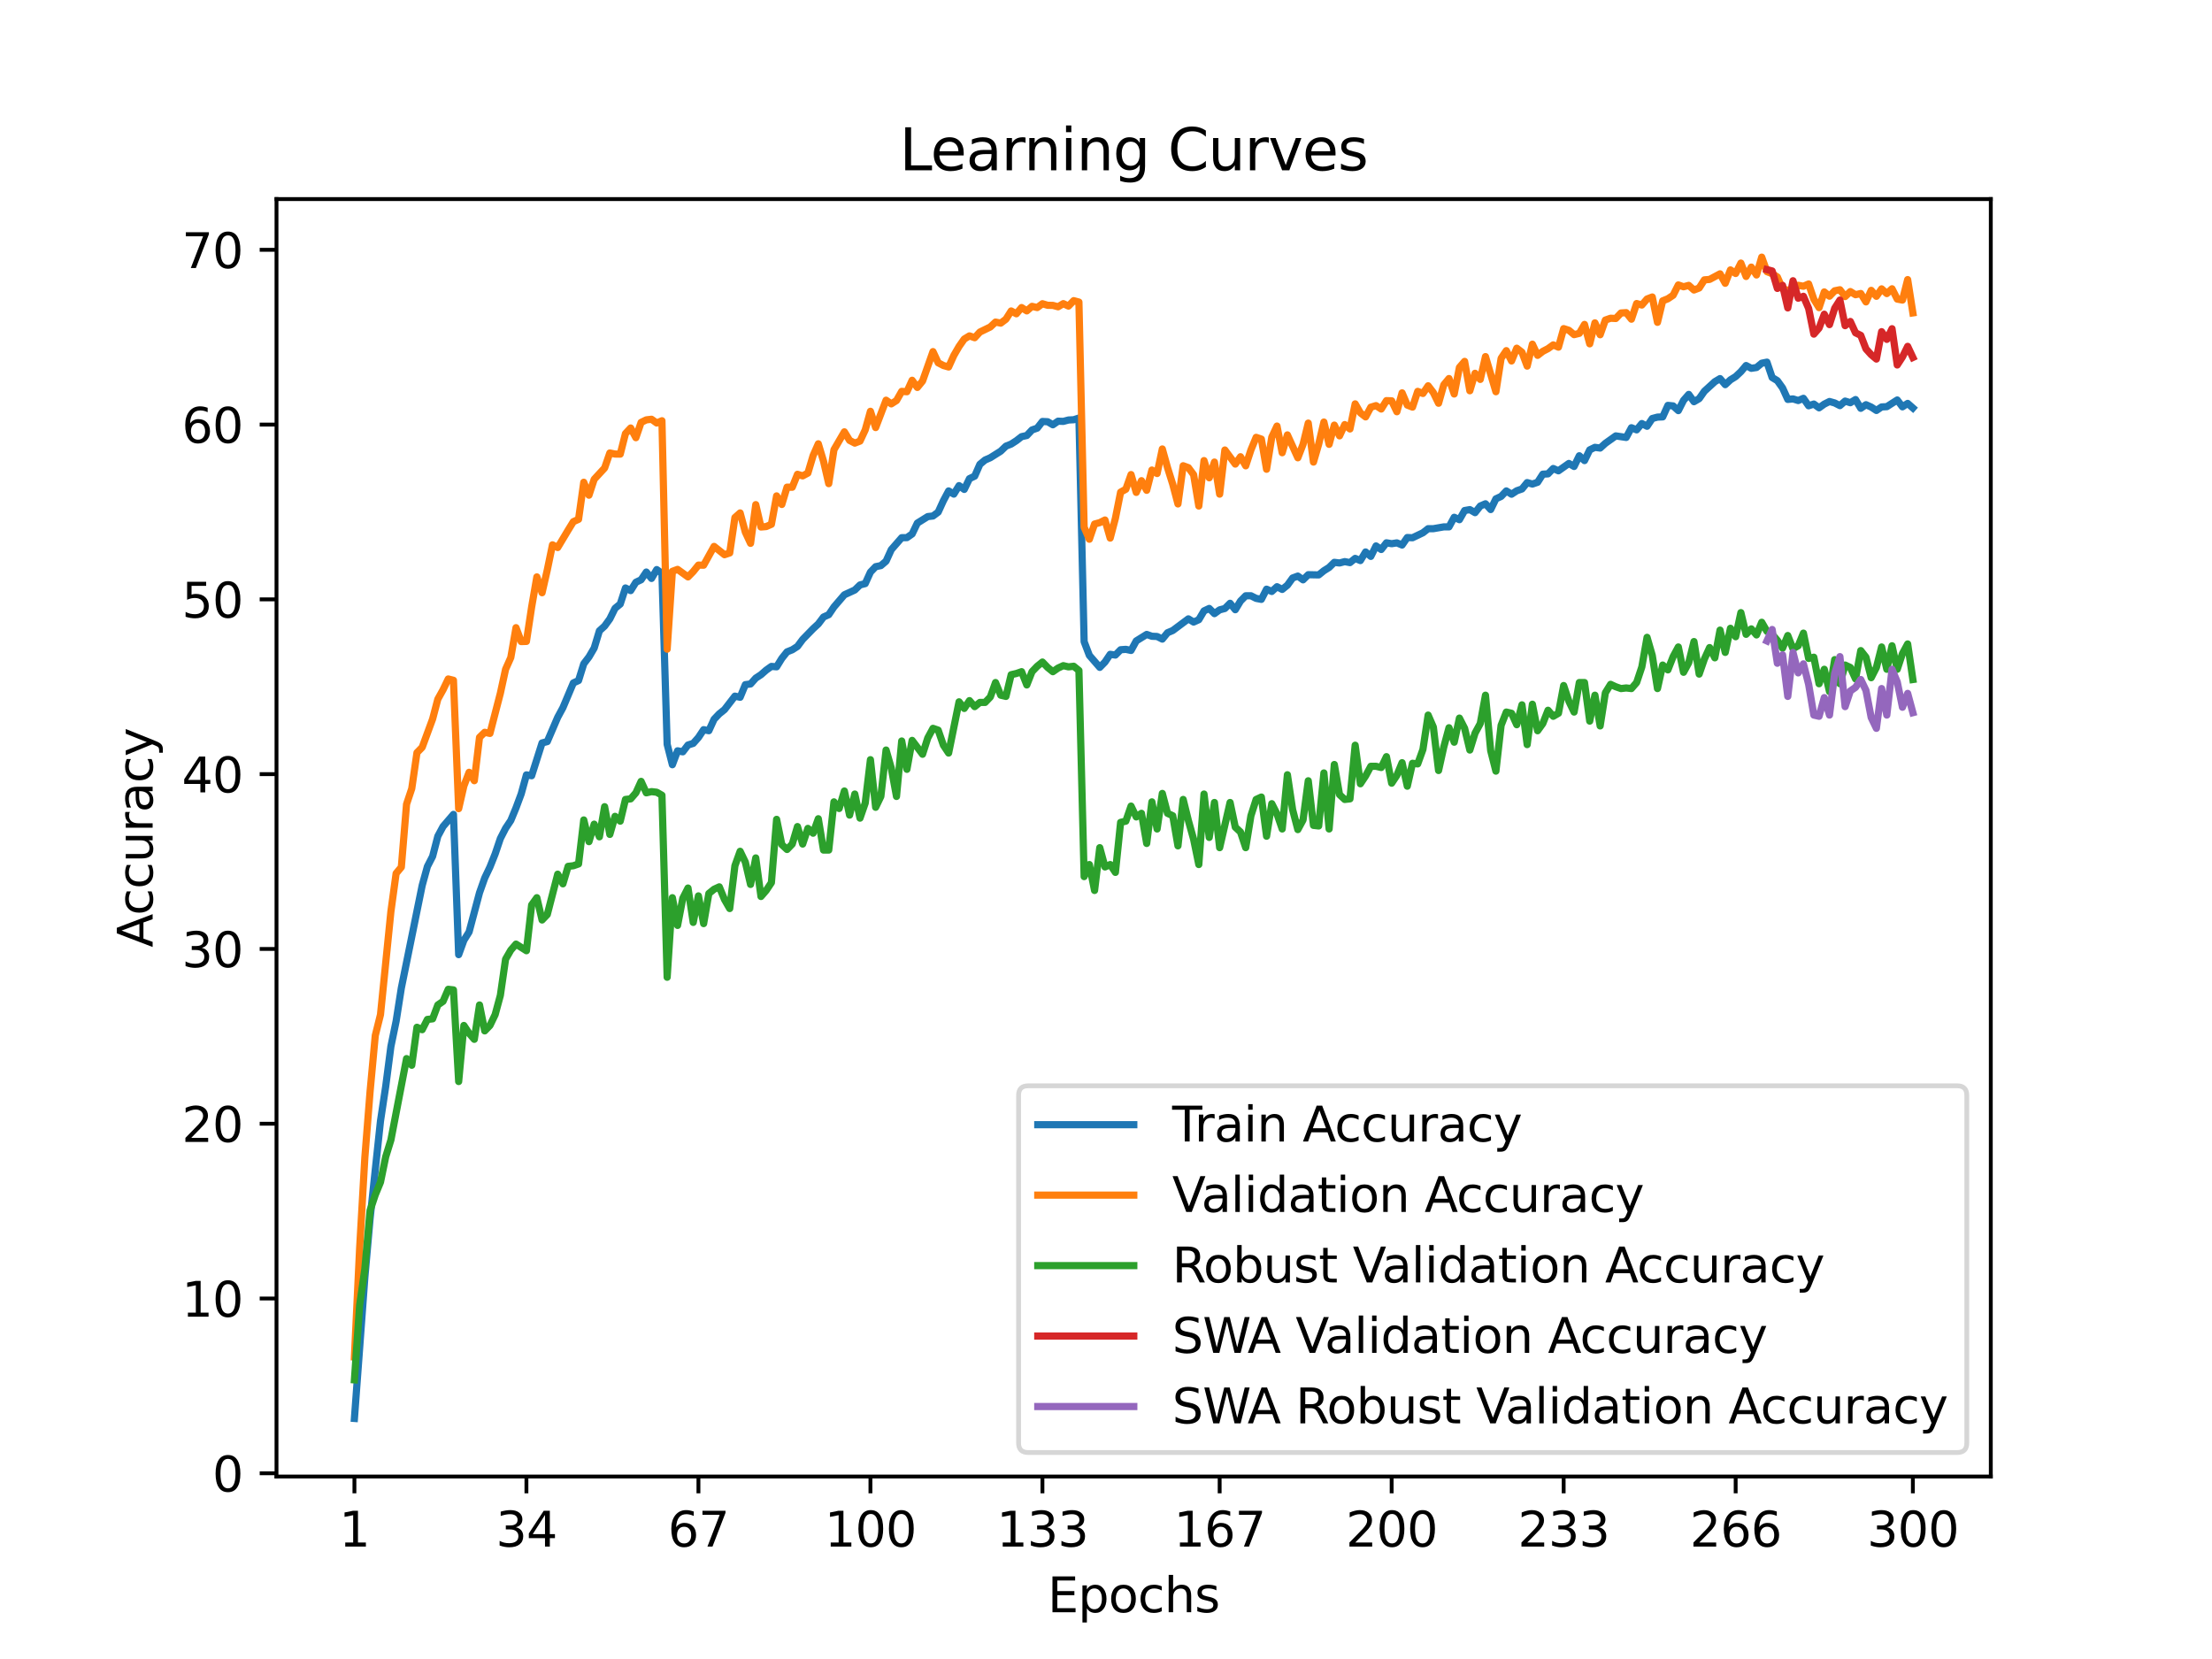 <?xml version="1.0" encoding="utf-8" standalone="no"?>
<!DOCTYPE svg PUBLIC "-//W3C//DTD SVG 1.1//EN"
  "http://www.w3.org/Graphics/SVG/1.1/DTD/svg11.dtd">
<svg xmlns:xlink="http://www.w3.org/1999/xlink" width="460.8pt" height="345.6pt" viewBox="0 0 460.8 345.6" xmlns="http://www.w3.org/2000/svg" version="1.1">
 <defs>
  <style type="text/css">*{stroke-linejoin: round; stroke-linecap: butt}</style>
 </defs>
 <g id="figure_1">
  <g id="patch_1">
   <path d="M 0 345.6 
L 460.8 345.6 
L 460.8 0 
L 0 0 
z
" style="fill: #ffffff"/>
  </g>
  <g id="axes_1">
   <g id="patch_2">
    <path d="M 57.6 307.584 
L 414.72 307.584 
L 414.72 41.472 
L 57.6 41.472 
z
" style="fill: #ffffff"/>
   </g>
   <g id="matplotlib.axis_1">
    <g id="xtick_1">
     <g id="line2d_1">
      <defs>
       <path id="me5dc283ed5" d="M 0 0 
L 0 3.5 
" style="stroke: #000000; stroke-width: 0.8"/>
      </defs>
      <g>
       <use xlink:href="#me5dc283ed5" x="73.833" y="307.584" style="stroke: #000000; stroke-width: 0.8"/>
      </g>
     </g>
     <g id="text_1">
      <!-- 1 -->
      <g transform="translate(70.651 322.182) scale(0.1 -0.1)">
       <defs>
        <path id="DejaVuSans-31" d="M 794 531 
L 1825 531 
L 1825 4091 
L 703 3866 
L 703 4441 
L 1819 4666 
L 2450 4666 
L 2450 531 
L 3481 531 
L 3481 0 
L 794 0 
L 794 531 
z
" transform="scale(0.016)"/>
       </defs>
       <use xlink:href="#DejaVuSans-31"/>
      </g>
     </g>
    </g>
    <g id="xtick_2">
     <g id="line2d_2">
      <g>
       <use xlink:href="#me5dc283ed5" x="109.664" y="307.584" style="stroke: #000000; stroke-width: 0.8"/>
      </g>
     </g>
     <g id="text_2">
      <!-- 34 -->
      <g transform="translate(103.302 322.182) scale(0.1 -0.1)">
       <defs>
        <path id="DejaVuSans-33" d="M 2597 2516 
Q 3050 2419 3304 2112 
Q 3559 1806 3559 1356 
Q 3559 666 3084 287 
Q 2609 -91 1734 -91 
Q 1441 -91 1130 -33 
Q 819 25 488 141 
L 488 750 
Q 750 597 1062 519 
Q 1375 441 1716 441 
Q 2309 441 2620 675 
Q 2931 909 2931 1356 
Q 2931 1769 2642 2001 
Q 2353 2234 1838 2234 
L 1294 2234 
L 1294 2753 
L 1863 2753 
Q 2328 2753 2575 2939 
Q 2822 3125 2822 3475 
Q 2822 3834 2567 4026 
Q 2313 4219 1838 4219 
Q 1578 4219 1281 4162 
Q 984 4106 628 3988 
L 628 4550 
Q 988 4650 1302 4700 
Q 1616 4750 1894 4750 
Q 2613 4750 3031 4423 
Q 3450 4097 3450 3541 
Q 3450 3153 3228 2886 
Q 3006 2619 2597 2516 
z
" transform="scale(0.016)"/>
        <path id="DejaVuSans-34" d="M 2419 4116 
L 825 1625 
L 2419 1625 
L 2419 4116 
z
M 2253 4666 
L 3047 4666 
L 3047 1625 
L 3713 1625 
L 3713 1100 
L 3047 1100 
L 3047 0 
L 2419 0 
L 2419 1100 
L 313 1100 
L 313 1709 
L 2253 4666 
z
" transform="scale(0.016)"/>
       </defs>
       <use xlink:href="#DejaVuSans-33"/>
       <use xlink:href="#DejaVuSans-34" x="63.623"/>
      </g>
     </g>
    </g>
    <g id="xtick_3">
     <g id="line2d_3">
      <g>
       <use xlink:href="#me5dc283ed5" x="145.496" y="307.584" style="stroke: #000000; stroke-width: 0.8"/>
      </g>
     </g>
     <g id="text_3">
      <!-- 67 -->
      <g transform="translate(139.133 322.182) scale(0.1 -0.1)">
       <defs>
        <path id="DejaVuSans-36" d="M 2113 2584 
Q 1688 2584 1439 2293 
Q 1191 2003 1191 1497 
Q 1191 994 1439 701 
Q 1688 409 2113 409 
Q 2538 409 2786 701 
Q 3034 994 3034 1497 
Q 3034 2003 2786 2293 
Q 2538 2584 2113 2584 
z
M 3366 4563 
L 3366 3988 
Q 3128 4100 2886 4159 
Q 2644 4219 2406 4219 
Q 1781 4219 1451 3797 
Q 1122 3375 1075 2522 
Q 1259 2794 1537 2939 
Q 1816 3084 2150 3084 
Q 2853 3084 3261 2657 
Q 3669 2231 3669 1497 
Q 3669 778 3244 343 
Q 2819 -91 2113 -91 
Q 1303 -91 875 529 
Q 447 1150 447 2328 
Q 447 3434 972 4092 
Q 1497 4750 2381 4750 
Q 2619 4750 2861 4703 
Q 3103 4656 3366 4563 
z
" transform="scale(0.016)"/>
        <path id="DejaVuSans-37" d="M 525 4666 
L 3525 4666 
L 3525 4397 
L 1831 0 
L 1172 0 
L 2766 4134 
L 525 4134 
L 525 4666 
z
" transform="scale(0.016)"/>
       </defs>
       <use xlink:href="#DejaVuSans-36"/>
       <use xlink:href="#DejaVuSans-37" x="63.623"/>
      </g>
     </g>
    </g>
    <g id="xtick_4">
     <g id="line2d_4">
      <g>
       <use xlink:href="#me5dc283ed5" x="181.327" y="307.584" style="stroke: #000000; stroke-width: 0.8"/>
      </g>
     </g>
     <g id="text_4">
      <!-- 100 -->
      <g transform="translate(171.783 322.182) scale(0.1 -0.1)">
       <defs>
        <path id="DejaVuSans-30" d="M 2034 4250 
Q 1547 4250 1301 3770 
Q 1056 3291 1056 2328 
Q 1056 1369 1301 889 
Q 1547 409 2034 409 
Q 2525 409 2770 889 
Q 3016 1369 3016 2328 
Q 3016 3291 2770 3770 
Q 2525 4250 2034 4250 
z
M 2034 4750 
Q 2819 4750 3233 4129 
Q 3647 3509 3647 2328 
Q 3647 1150 3233 529 
Q 2819 -91 2034 -91 
Q 1250 -91 836 529 
Q 422 1150 422 2328 
Q 422 3509 836 4129 
Q 1250 4750 2034 4750 
z
" transform="scale(0.016)"/>
       </defs>
       <use xlink:href="#DejaVuSans-31"/>
       <use xlink:href="#DejaVuSans-30" x="63.623"/>
       <use xlink:href="#DejaVuSans-30" x="127.246"/>
      </g>
     </g>
    </g>
    <g id="xtick_5">
     <g id="line2d_5">
      <g>
       <use xlink:href="#me5dc283ed5" x="217.158" y="307.584" style="stroke: #000000; stroke-width: 0.8"/>
      </g>
     </g>
     <g id="text_5">
      <!-- 133 -->
      <g transform="translate(207.615 322.182) scale(0.1 -0.1)">
       <use xlink:href="#DejaVuSans-31"/>
       <use xlink:href="#DejaVuSans-33" x="63.623"/>
       <use xlink:href="#DejaVuSans-33" x="127.246"/>
      </g>
     </g>
    </g>
    <g id="xtick_6">
     <g id="line2d_6">
      <g>
       <use xlink:href="#me5dc283ed5" x="254.076" y="307.584" style="stroke: #000000; stroke-width: 0.8"/>
      </g>
     </g>
     <g id="text_6">
      <!-- 167 -->
      <g transform="translate(244.532 322.182) scale(0.1 -0.1)">
       <use xlink:href="#DejaVuSans-31"/>
       <use xlink:href="#DejaVuSans-36" x="63.623"/>
       <use xlink:href="#DejaVuSans-37" x="127.246"/>
      </g>
     </g>
    </g>
    <g id="xtick_7">
     <g id="line2d_7">
      <g>
       <use xlink:href="#me5dc283ed5" x="289.907" y="307.584" style="stroke: #000000; stroke-width: 0.8"/>
      </g>
     </g>
     <g id="text_7">
      <!-- 200 -->
      <g transform="translate(280.363 322.182) scale(0.1 -0.1)">
       <defs>
        <path id="DejaVuSans-32" d="M 1228 531 
L 3431 531 
L 3431 0 
L 469 0 
L 469 531 
Q 828 903 1448 1529 
Q 2069 2156 2228 2338 
Q 2531 2678 2651 2914 
Q 2772 3150 2772 3378 
Q 2772 3750 2511 3984 
Q 2250 4219 1831 4219 
Q 1534 4219 1204 4116 
Q 875 4013 500 3803 
L 500 4441 
Q 881 4594 1212 4672 
Q 1544 4750 1819 4750 
Q 2544 4750 2975 4387 
Q 3406 4025 3406 3419 
Q 3406 3131 3298 2873 
Q 3191 2616 2906 2266 
Q 2828 2175 2409 1742 
Q 1991 1309 1228 531 
z
" transform="scale(0.016)"/>
       </defs>
       <use xlink:href="#DejaVuSans-32"/>
       <use xlink:href="#DejaVuSans-30" x="63.623"/>
       <use xlink:href="#DejaVuSans-30" x="127.246"/>
      </g>
     </g>
    </g>
    <g id="xtick_8">
     <g id="line2d_8">
      <g>
       <use xlink:href="#me5dc283ed5" x="325.739" y="307.584" style="stroke: #000000; stroke-width: 0.8"/>
      </g>
     </g>
     <g id="text_8">
      <!-- 233 -->
      <g transform="translate(316.195 322.182) scale(0.1 -0.1)">
       <use xlink:href="#DejaVuSans-32"/>
       <use xlink:href="#DejaVuSans-33" x="63.623"/>
       <use xlink:href="#DejaVuSans-33" x="127.246"/>
      </g>
     </g>
    </g>
    <g id="xtick_9">
     <g id="line2d_9">
      <g>
       <use xlink:href="#me5dc283ed5" x="361.57" y="307.584" style="stroke: #000000; stroke-width: 0.8"/>
      </g>
     </g>
     <g id="text_9">
      <!-- 266 -->
      <g transform="translate(352.026 322.182) scale(0.1 -0.1)">
       <use xlink:href="#DejaVuSans-32"/>
       <use xlink:href="#DejaVuSans-36" x="63.623"/>
       <use xlink:href="#DejaVuSans-36" x="127.246"/>
      </g>
     </g>
    </g>
    <g id="xtick_10">
     <g id="line2d_10">
      <g>
       <use xlink:href="#me5dc283ed5" x="398.487" y="307.584" style="stroke: #000000; stroke-width: 0.8"/>
      </g>
     </g>
     <g id="text_10">
      <!-- 300 -->
      <g transform="translate(388.944 322.182) scale(0.1 -0.1)">
       <use xlink:href="#DejaVuSans-33"/>
       <use xlink:href="#DejaVuSans-30" x="63.623"/>
       <use xlink:href="#DejaVuSans-30" x="127.246"/>
      </g>
     </g>
    </g>
    <g id="text_11">
     <!-- Epochs -->
     <g transform="translate(218.244 335.861) scale(0.1 -0.1)">
      <defs>
       <path id="DejaVuSans-45" d="M 628 4666 
L 3578 4666 
L 3578 4134 
L 1259 4134 
L 1259 2753 
L 3481 2753 
L 3481 2222 
L 1259 2222 
L 1259 531 
L 3634 531 
L 3634 0 
L 628 0 
L 628 4666 
z
" transform="scale(0.016)"/>
       <path id="DejaVuSans-70" d="M 1159 525 
L 1159 -1331 
L 581 -1331 
L 581 3500 
L 1159 3500 
L 1159 2969 
Q 1341 3281 1617 3432 
Q 1894 3584 2278 3584 
Q 2916 3584 3314 3078 
Q 3713 2572 3713 1747 
Q 3713 922 3314 415 
Q 2916 -91 2278 -91 
Q 1894 -91 1617 61 
Q 1341 213 1159 525 
z
M 3116 1747 
Q 3116 2381 2855 2742 
Q 2594 3103 2138 3103 
Q 1681 3103 1420 2742 
Q 1159 2381 1159 1747 
Q 1159 1113 1420 752 
Q 1681 391 2138 391 
Q 2594 391 2855 752 
Q 3116 1113 3116 1747 
z
" transform="scale(0.016)"/>
       <path id="DejaVuSans-6f" d="M 1959 3097 
Q 1497 3097 1228 2736 
Q 959 2375 959 1747 
Q 959 1119 1226 758 
Q 1494 397 1959 397 
Q 2419 397 2687 759 
Q 2956 1122 2956 1747 
Q 2956 2369 2687 2733 
Q 2419 3097 1959 3097 
z
M 1959 3584 
Q 2709 3584 3137 3096 
Q 3566 2609 3566 1747 
Q 3566 888 3137 398 
Q 2709 -91 1959 -91 
Q 1206 -91 779 398 
Q 353 888 353 1747 
Q 353 2609 779 3096 
Q 1206 3584 1959 3584 
z
" transform="scale(0.016)"/>
       <path id="DejaVuSans-63" d="M 3122 3366 
L 3122 2828 
Q 2878 2963 2633 3030 
Q 2388 3097 2138 3097 
Q 1578 3097 1268 2742 
Q 959 2388 959 1747 
Q 959 1106 1268 751 
Q 1578 397 2138 397 
Q 2388 397 2633 464 
Q 2878 531 3122 666 
L 3122 134 
Q 2881 22 2623 -34 
Q 2366 -91 2075 -91 
Q 1284 -91 818 406 
Q 353 903 353 1747 
Q 353 2603 823 3093 
Q 1294 3584 2113 3584 
Q 2378 3584 2631 3529 
Q 2884 3475 3122 3366 
z
" transform="scale(0.016)"/>
       <path id="DejaVuSans-68" d="M 3513 2113 
L 3513 0 
L 2938 0 
L 2938 2094 
Q 2938 2591 2744 2837 
Q 2550 3084 2163 3084 
Q 1697 3084 1428 2787 
Q 1159 2491 1159 1978 
L 1159 0 
L 581 0 
L 581 4863 
L 1159 4863 
L 1159 2956 
Q 1366 3272 1645 3428 
Q 1925 3584 2291 3584 
Q 2894 3584 3203 3211 
Q 3513 2838 3513 2113 
z
" transform="scale(0.016)"/>
       <path id="DejaVuSans-73" d="M 2834 3397 
L 2834 2853 
Q 2591 2978 2328 3040 
Q 2066 3103 1784 3103 
Q 1356 3103 1142 2972 
Q 928 2841 928 2578 
Q 928 2378 1081 2264 
Q 1234 2150 1697 2047 
L 1894 2003 
Q 2506 1872 2764 1633 
Q 3022 1394 3022 966 
Q 3022 478 2636 193 
Q 2250 -91 1575 -91 
Q 1294 -91 989 -36 
Q 684 19 347 128 
L 347 722 
Q 666 556 975 473 
Q 1284 391 1588 391 
Q 1994 391 2212 530 
Q 2431 669 2431 922 
Q 2431 1156 2273 1281 
Q 2116 1406 1581 1522 
L 1381 1569 
Q 847 1681 609 1914 
Q 372 2147 372 2553 
Q 372 3047 722 3315 
Q 1072 3584 1716 3584 
Q 2034 3584 2315 3537 
Q 2597 3491 2834 3397 
z
" transform="scale(0.016)"/>
      </defs>
      <use xlink:href="#DejaVuSans-45"/>
      <use xlink:href="#DejaVuSans-70" x="63.184"/>
      <use xlink:href="#DejaVuSans-6f" x="126.66"/>
      <use xlink:href="#DejaVuSans-63" x="187.842"/>
      <use xlink:href="#DejaVuSans-68" x="242.822"/>
      <use xlink:href="#DejaVuSans-73" x="306.201"/>
     </g>
    </g>
   </g>
   <g id="matplotlib.axis_2">
    <g id="ytick_1">
     <g id="line2d_11">
      <defs>
       <path id="m22617d77b8" d="M 0 0 
L -3.5 0 
" style="stroke: #000000; stroke-width: 0.8"/>
      </defs>
      <g>
       <use xlink:href="#m22617d77b8" x="57.6" y="306.907" style="stroke: #000000; stroke-width: 0.8"/>
      </g>
     </g>
     <g id="text_12">
      <!-- 0 -->
      <g transform="translate(44.237 310.706) scale(0.1 -0.1)">
       <use xlink:href="#DejaVuSans-30"/>
      </g>
     </g>
    </g>
    <g id="ytick_2">
     <g id="line2d_12">
      <g>
       <use xlink:href="#m22617d77b8" x="57.6" y="270.497" style="stroke: #000000; stroke-width: 0.8"/>
      </g>
     </g>
     <g id="text_13">
      <!-- 10 -->
      <g transform="translate(37.875 274.296) scale(0.1 -0.1)">
       <use xlink:href="#DejaVuSans-31"/>
       <use xlink:href="#DejaVuSans-30" x="63.623"/>
      </g>
     </g>
    </g>
    <g id="ytick_3">
     <g id="line2d_13">
      <g>
       <use xlink:href="#m22617d77b8" x="57.6" y="234.088" style="stroke: #000000; stroke-width: 0.8"/>
      </g>
     </g>
     <g id="text_14">
      <!-- 20 -->
      <g transform="translate(37.875 237.887) scale(0.1 -0.1)">
       <use xlink:href="#DejaVuSans-32"/>
       <use xlink:href="#DejaVuSans-30" x="63.623"/>
      </g>
     </g>
    </g>
    <g id="ytick_4">
     <g id="line2d_14">
      <g>
       <use xlink:href="#m22617d77b8" x="57.6" y="197.678" style="stroke: #000000; stroke-width: 0.8"/>
      </g>
     </g>
     <g id="text_15">
      <!-- 30 -->
      <g transform="translate(37.875 201.477) scale(0.1 -0.1)">
       <use xlink:href="#DejaVuSans-33"/>
       <use xlink:href="#DejaVuSans-30" x="63.623"/>
      </g>
     </g>
    </g>
    <g id="ytick_5">
     <g id="line2d_15">
      <g>
       <use xlink:href="#m22617d77b8" x="57.6" y="161.268" style="stroke: #000000; stroke-width: 0.8"/>
      </g>
     </g>
     <g id="text_16">
      <!-- 40 -->
      <g transform="translate(37.875 165.067) scale(0.1 -0.1)">
       <use xlink:href="#DejaVuSans-34"/>
       <use xlink:href="#DejaVuSans-30" x="63.623"/>
      </g>
     </g>
    </g>
    <g id="ytick_6">
     <g id="line2d_16">
      <g>
       <use xlink:href="#m22617d77b8" x="57.6" y="124.858" style="stroke: #000000; stroke-width: 0.8"/>
      </g>
     </g>
     <g id="text_17">
      <!-- 50 -->
      <g transform="translate(37.875 128.657) scale(0.1 -0.1)">
       <defs>
        <path id="DejaVuSans-35" d="M 691 4666 
L 3169 4666 
L 3169 4134 
L 1269 4134 
L 1269 2991 
Q 1406 3038 1543 3061 
Q 1681 3084 1819 3084 
Q 2600 3084 3056 2656 
Q 3513 2228 3513 1497 
Q 3513 744 3044 326 
Q 2575 -91 1722 -91 
Q 1428 -91 1123 -41 
Q 819 9 494 109 
L 494 744 
Q 775 591 1075 516 
Q 1375 441 1709 441 
Q 2250 441 2565 725 
Q 2881 1009 2881 1497 
Q 2881 1984 2565 2268 
Q 2250 2553 1709 2553 
Q 1456 2553 1204 2497 
Q 953 2441 691 2322 
L 691 4666 
z
" transform="scale(0.016)"/>
       </defs>
       <use xlink:href="#DejaVuSans-35"/>
       <use xlink:href="#DejaVuSans-30" x="63.623"/>
      </g>
     </g>
    </g>
    <g id="ytick_7">
     <g id="line2d_17">
      <g>
       <use xlink:href="#m22617d77b8" x="57.6" y="88.449" style="stroke: #000000; stroke-width: 0.8"/>
      </g>
     </g>
     <g id="text_18">
      <!-- 60 -->
      <g transform="translate(37.875 92.248) scale(0.1 -0.1)">
       <use xlink:href="#DejaVuSans-36"/>
       <use xlink:href="#DejaVuSans-30" x="63.623"/>
      </g>
     </g>
    </g>
    <g id="ytick_8">
     <g id="line2d_18">
      <g>
       <use xlink:href="#m22617d77b8" x="57.6" y="52.039" style="stroke: #000000; stroke-width: 0.8"/>
      </g>
     </g>
     <g id="text_19">
      <!-- 70 -->
      <g transform="translate(37.875 55.838) scale(0.1 -0.1)">
       <use xlink:href="#DejaVuSans-37"/>
       <use xlink:href="#DejaVuSans-30" x="63.623"/>
      </g>
     </g>
    </g>
    <g id="text_20">
     <!-- Accuracy -->
     <g transform="translate(31.795 197.356) rotate(-90) scale(0.1 -0.1)">
      <defs>
       <path id="DejaVuSans-41" d="M 2188 4044 
L 1331 1722 
L 3047 1722 
L 2188 4044 
z
M 1831 4666 
L 2547 4666 
L 4325 0 
L 3669 0 
L 3244 1197 
L 1141 1197 
L 716 0 
L 50 0 
L 1831 4666 
z
" transform="scale(0.016)"/>
       <path id="DejaVuSans-75" d="M 544 1381 
L 544 3500 
L 1119 3500 
L 1119 1403 
Q 1119 906 1312 657 
Q 1506 409 1894 409 
Q 2359 409 2629 706 
Q 2900 1003 2900 1516 
L 2900 3500 
L 3475 3500 
L 3475 0 
L 2900 0 
L 2900 538 
Q 2691 219 2414 64 
Q 2138 -91 1772 -91 
Q 1169 -91 856 284 
Q 544 659 544 1381 
z
M 1991 3584 
L 1991 3584 
z
" transform="scale(0.016)"/>
       <path id="DejaVuSans-72" d="M 2631 2963 
Q 2534 3019 2420 3045 
Q 2306 3072 2169 3072 
Q 1681 3072 1420 2755 
Q 1159 2438 1159 1844 
L 1159 0 
L 581 0 
L 581 3500 
L 1159 3500 
L 1159 2956 
Q 1341 3275 1631 3429 
Q 1922 3584 2338 3584 
Q 2397 3584 2469 3576 
Q 2541 3569 2628 3553 
L 2631 2963 
z
" transform="scale(0.016)"/>
       <path id="DejaVuSans-61" d="M 2194 1759 
Q 1497 1759 1228 1600 
Q 959 1441 959 1056 
Q 959 750 1161 570 
Q 1363 391 1709 391 
Q 2188 391 2477 730 
Q 2766 1069 2766 1631 
L 2766 1759 
L 2194 1759 
z
M 3341 1997 
L 3341 0 
L 2766 0 
L 2766 531 
Q 2569 213 2275 61 
Q 1981 -91 1556 -91 
Q 1019 -91 701 211 
Q 384 513 384 1019 
Q 384 1609 779 1909 
Q 1175 2209 1959 2209 
L 2766 2209 
L 2766 2266 
Q 2766 2663 2505 2880 
Q 2244 3097 1772 3097 
Q 1472 3097 1187 3025 
Q 903 2953 641 2809 
L 641 3341 
Q 956 3463 1253 3523 
Q 1550 3584 1831 3584 
Q 2591 3584 2966 3190 
Q 3341 2797 3341 1997 
z
" transform="scale(0.016)"/>
       <path id="DejaVuSans-79" d="M 2059 -325 
Q 1816 -950 1584 -1140 
Q 1353 -1331 966 -1331 
L 506 -1331 
L 506 -850 
L 844 -850 
Q 1081 -850 1212 -737 
Q 1344 -625 1503 -206 
L 1606 56 
L 191 3500 
L 800 3500 
L 1894 763 
L 2988 3500 
L 3597 3500 
L 2059 -325 
z
" transform="scale(0.016)"/>
      </defs>
      <use xlink:href="#DejaVuSans-41"/>
      <use xlink:href="#DejaVuSans-63" x="66.658"/>
      <use xlink:href="#DejaVuSans-63" x="121.639"/>
      <use xlink:href="#DejaVuSans-75" x="176.619"/>
      <use xlink:href="#DejaVuSans-72" x="239.998"/>
      <use xlink:href="#DejaVuSans-61" x="281.111"/>
      <use xlink:href="#DejaVuSans-63" x="342.391"/>
      <use xlink:href="#DejaVuSans-79" x="397.371"/>
     </g>
    </g>
   </g>
   <g id="line2d_19">
    <path d="M 73.833 295.488 
L 76.004 266.119 
L 77.09 253.904 
L 79.262 233.532 
L 80.348 226.332 
L 81.433 217.994 
L 82.519 212.729 
L 83.605 205.82 
L 87.948 184.452 
L 89.034 180.506 
L 90.12 178.394 
L 91.206 174.203 
L 92.291 172.182 
L 94.463 169.651 
L 95.549 198.87 
L 96.635 195.88 
L 97.72 194.141 
L 99.892 185.967 
L 100.978 182.9 
L 102.064 180.611 
L 103.149 177.894 
L 104.235 174.676 
L 105.321 172.55 
L 106.407 170.921 
L 107.493 168.295 
L 108.578 165.373 
L 109.664 161.418 
L 110.75 161.6 
L 112.922 154.769 
L 114.007 154.487 
L 116.179 149.426 
L 117.265 147.419 
L 119.436 142.267 
L 120.522 141.771 
L 121.608 138.275 
L 122.694 136.855 
L 123.78 134.998 
L 124.865 131.412 
L 125.951 130.429 
L 127.037 128.932 
L 128.123 126.724 
L 129.209 125.832 
L 130.294 122.487 
L 131.38 123.033 
L 132.466 121.295 
L 133.552 120.78 
L 134.638 119.169 
L 135.723 120.498 
L 136.809 118.655 
L 137.895 119.438 
L 138.981 155.056 
L 140.067 159.306 
L 141.152 156.407 
L 142.238 156.617 
L 143.324 155.201 
L 144.41 154.86 
L 145.496 153.636 
L 146.581 152.002 
L 147.667 152.22 
L 148.753 149.84 
L 149.839 148.698 
L 150.925 147.828 
L 153.096 145.02 
L 154.182 145.252 
L 155.268 142.626 
L 156.354 142.481 
L 157.439 141.265 
L 158.525 140.551 
L 159.611 139.6 
L 160.697 138.826 
L 161.783 138.908 
L 162.868 137.151 
L 163.954 135.795 
L 165.04 135.362 
L 166.126 134.666 
L 167.212 133.205 
L 169.383 130.975 
L 170.469 129.974 
L 171.555 128.536 
L 172.641 128.049 
L 173.726 126.442 
L 175.898 123.907 
L 178.07 122.91 
L 179.155 121.854 
L 180.241 121.577 
L 181.327 119.183 
L 182.413 118.05 
L 183.499 117.827 
L 184.584 116.903 
L 185.67 114.5 
L 187.842 112.01 
L 188.928 111.997 
L 190.013 111.236 
L 191.099 108.97 
L 193.271 107.614 
L 194.357 107.491 
L 195.442 106.685 
L 196.528 104.305 
L 197.614 102.271 
L 198.7 102.931 
L 199.786 101.165 
L 200.871 101.952 
L 201.957 99.708 
L 203.043 99.194 
L 204.129 96.723 
L 205.215 95.826 
L 206.3 95.353 
L 208.472 93.983 
L 209.558 92.936 
L 210.644 92.508 
L 211.729 91.807 
L 212.815 90.961 
L 213.901 90.724 
L 214.987 89.568 
L 216.073 89.19 
L 217.158 87.802 
L 218.244 87.852 
L 219.33 88.489 
L 220.416 87.739 
L 221.502 87.784 
L 222.587 87.493 
L 223.673 87.438 
L 224.759 87.083 
L 225.845 133.674 
L 226.931 136.528 
L 229.102 139.026 
L 230.188 137.916 
L 231.274 136.309 
L 232.36 136.459 
L 233.445 135.353 
L 234.531 135.271 
L 235.617 135.499 
L 236.703 133.515 
L 238.875 132.163 
L 239.96 132.545 
L 241.046 132.591 
L 242.132 133.137 
L 243.218 131.808 
L 244.304 131.348 
L 247.561 128.918 
L 248.647 129.587 
L 249.733 129.095 
L 250.818 127.261 
L 251.904 126.752 
L 252.99 127.83 
L 254.076 127.043 
L 255.162 126.761 
L 256.247 125.673 
L 257.333 127.016 
L 258.419 125.209 
L 259.505 124.112 
L 260.591 124.107 
L 261.676 124.653 
L 262.762 124.858 
L 263.848 122.737 
L 264.934 123.211 
L 266.02 122.223 
L 267.105 122.787 
L 268.191 121.909 
L 269.277 120.407 
L 270.363 120.007 
L 271.449 120.789 
L 272.534 119.72 
L 274.706 119.765 
L 275.792 118.892 
L 276.878 118.209 
L 277.963 117.144 
L 279.049 117.281 
L 280.135 116.994 
L 281.221 117.203 
L 282.307 116.325 
L 283.392 116.775 
L 284.478 114.982 
L 285.564 115.906 
L 286.65 113.726 
L 287.736 114.472 
L 288.821 113.075 
L 289.907 113.262 
L 290.993 113.089 
L 292.079 113.539 
L 293.165 111.974 
L 294.25 112.024 
L 296.422 110.986 
L 297.508 110.135 
L 298.594 110.135 
L 300.765 109.757 
L 301.851 109.757 
L 302.937 107.759 
L 304.023 108.26 
L 305.108 106.353 
L 306.194 106.162 
L 307.28 106.794 
L 308.366 105.415 
L 309.452 104.947 
L 310.537 106.148 
L 311.623 103.914 
L 312.709 103.417 
L 313.795 102.271 
L 314.881 102.953 
L 315.966 102.239 
L 317.052 101.861 
L 318.138 100.532 
L 319.224 100.837 
L 320.31 100.468 
L 321.395 98.78 
L 322.481 98.712 
L 323.567 97.596 
L 324.653 98.079 
L 326.824 96.545 
L 327.91 97.173 
L 328.996 94.943 
L 330.082 95.949 
L 331.168 93.714 
L 332.253 93.191 
L 333.339 93.337 
L 334.425 92.353 
L 336.597 90.806 
L 338.768 91.129 
L 339.854 89.104 
L 340.94 89.545 
L 342.026 88.235 
L 343.111 88.799 
L 344.197 87.183 
L 345.283 86.892 
L 346.369 86.847 
L 347.455 84.448 
L 348.54 84.557 
L 349.626 85.54 
L 350.712 83.401 
L 351.798 82.163 
L 352.884 83.679 
L 353.969 83.046 
L 355.055 81.503 
L 357.227 79.514 
L 358.313 78.868 
L 359.398 80.129 
L 360.484 79.123 
L 361.57 78.45 
L 362.656 77.43 
L 363.742 76.147 
L 364.827 76.725 
L 365.913 76.561 
L 366.999 75.664 
L 368.085 75.441 
L 369.171 78.641 
L 370.256 79.301 
L 371.342 80.821 
L 372.428 83.206 
L 373.514 83.101 
L 374.6 83.438 
L 375.685 82.978 
L 376.771 84.53 
L 377.857 84.17 
L 378.943 84.958 
L 380.029 84.184 
L 381.114 83.638 
L 382.2 83.943 
L 383.286 84.498 
L 384.372 83.556 
L 385.458 83.893 
L 386.543 83.237 
L 387.629 85.058 
L 388.715 84.307 
L 389.801 84.798 
L 390.887 85.508 
L 391.972 84.771 
L 393.058 84.717 
L 395.23 83.324 
L 396.316 84.748 
L 397.401 84.038 
L 398.487 84.99 
L 398.487 84.99 
" clip-path="url(#p0b419e9fd6)" style="fill: none; stroke: #1f77b4; stroke-width: 1.5; stroke-linecap: square"/>
   </g>
   <g id="line2d_20">
    <path d="M 73.833 282.676 
L 74.919 260.048 
L 76.004 241.151 
L 77.09 227.425 
L 78.176 215.719 
L 79.262 211.368 
L 81.433 189.886 
L 82.519 181.949 
L 83.605 180.638 
L 84.691 167.531 
L 85.777 164.272 
L 86.862 156.79 
L 87.948 155.679 
L 90.12 149.781 
L 91.206 145.648 
L 92.291 143.7 
L 93.377 141.443 
L 94.463 141.716 
L 95.549 168.459 
L 96.635 163.726 
L 97.72 160.886 
L 98.806 162.633 
L 99.892 153.604 
L 100.978 152.548 
L 102.064 152.785 
L 104.235 144.41 
L 105.321 139.422 
L 106.407 136.983 
L 107.493 130.757 
L 108.578 133.651 
L 109.664 133.615 
L 110.75 126.46 
L 111.836 120.18 
L 112.922 123.475 
L 114.007 118.741 
L 115.093 113.498 
L 116.179 114.063 
L 118.351 110.44 
L 119.436 108.674 
L 120.522 108.183 
L 121.608 100.464 
L 122.694 103.158 
L 123.78 99.845 
L 125.951 97.496 
L 127.037 94.365 
L 128.123 94.584 
L 129.209 94.602 
L 130.294 90.324 
L 131.38 89.159 
L 132.466 91.179 
L 133.552 87.993 
L 134.638 87.465 
L 135.723 87.338 
L 136.809 88.121 
L 137.895 87.648 
L 138.981 135.235 
L 140.067 119.015 
L 141.152 118.614 
L 143.324 120.18 
L 144.41 119.069 
L 145.496 117.722 
L 146.581 117.74 
L 148.753 113.826 
L 150.925 115.556 
L 152.01 115.191 
L 153.096 107.819 
L 154.182 106.854 
L 155.268 110.859 
L 156.354 113.189 
L 157.439 105.124 
L 158.525 109.785 
L 159.611 109.694 
L 160.697 109.22 
L 161.783 103.304 
L 162.868 105.088 
L 163.954 101.483 
L 165.04 101.501 
L 166.126 98.807 
L 167.212 99.135 
L 168.297 98.552 
L 169.383 94.911 
L 170.469 92.454 
L 171.555 96.076 
L 172.641 100.755 
L 173.726 93.692 
L 175.898 89.96 
L 176.984 91.744 
L 178.07 92.308 
L 179.155 91.889 
L 180.241 89.559 
L 181.327 85.681 
L 182.413 89.068 
L 184.584 83.369 
L 185.67 84.134 
L 186.756 83.442 
L 187.842 81.531 
L 188.928 81.604 
L 190.013 79.219 
L 191.099 80.711 
L 192.185 79.383 
L 194.357 73.247 
L 195.442 75.578 
L 196.528 76.142 
L 197.614 76.452 
L 198.7 74.048 
L 199.786 72.173 
L 200.871 70.626 
L 201.957 69.971 
L 203.043 70.353 
L 204.129 69.17 
L 206.3 68.114 
L 207.386 67.094 
L 208.472 67.313 
L 209.558 66.493 
L 210.644 64.782 
L 211.729 65.365 
L 212.815 64.072 
L 213.901 64.764 
L 214.987 63.817 
L 216.073 64.072 
L 217.158 63.271 
L 218.244 63.599 
L 219.33 63.617 
L 220.416 63.908 
L 221.502 63.253 
L 222.587 63.763 
L 223.673 62.634 
L 224.759 62.925 
L 225.845 109.839 
L 226.931 112.333 
L 228.016 109.166 
L 229.102 108.874 
L 230.188 108.328 
L 231.274 112.097 
L 232.36 107.964 
L 233.445 102.521 
L 234.531 101.92 
L 235.617 98.862 
L 236.703 102.576 
L 237.789 100.136 
L 238.875 102.139 
L 239.96 97.915 
L 241.046 98.643 
L 242.132 93.528 
L 243.218 97.424 
L 244.304 100.882 
L 245.389 104.979 
L 246.475 97.023 
L 247.561 97.424 
L 248.647 98.88 
L 249.733 105.415 
L 250.818 95.949 
L 251.904 99.535 
L 252.99 96.258 
L 254.076 102.94 
L 255.162 93.746 
L 257.333 96.677 
L 258.419 95.148 
L 259.505 97.041 
L 260.591 93.728 
L 261.676 91.106 
L 262.762 91.471 
L 263.848 97.751 
L 264.934 91.07 
L 266.02 88.758 
L 267.105 94.311 
L 268.191 90.597 
L 270.363 95.366 
L 271.449 92.563 
L 272.534 88.139 
L 273.62 96.258 
L 274.706 92.526 
L 275.792 87.921 
L 276.878 92.563 
L 277.963 88.558 
L 279.049 90.797 
L 280.135 88.449 
L 281.221 89.359 
L 282.307 84.134 
L 283.392 86.009 
L 284.478 86.847 
L 285.564 84.826 
L 286.65 84.498 
L 287.736 85.208 
L 288.821 83.46 
L 289.907 83.497 
L 290.993 85.772 
L 292.079 81.84 
L 293.165 84.389 
L 294.25 84.808 
L 295.336 81.531 
L 296.422 81.968 
L 297.508 80.366 
L 298.594 81.786 
L 299.679 84.007 
L 300.765 80.165 
L 301.851 78.855 
L 302.937 82.077 
L 304.023 76.543 
L 305.108 75.286 
L 306.194 81.403 
L 307.28 77.762 
L 308.366 79.037 
L 309.452 74.285 
L 311.623 81.604 
L 312.709 74.649 
L 313.795 73.047 
L 314.881 75.195 
L 315.966 72.537 
L 317.052 73.375 
L 318.138 76.269 
L 319.224 71.7 
L 320.31 74.03 
L 321.395 73.193 
L 322.481 72.629 
L 323.567 71.846 
L 324.653 72.319 
L 325.739 68.46 
L 326.824 68.805 
L 327.91 69.716 
L 328.996 69.443 
L 330.082 67.586 
L 331.168 71.627 
L 332.253 67.258 
L 333.339 69.734 
L 334.425 66.676 
L 335.511 66.293 
L 336.597 66.348 
L 337.682 65.201 
L 338.768 65.128 
L 339.854 66.493 
L 340.94 63.235 
L 342.026 63.544 
L 343.111 62.288 
L 344.197 61.869 
L 345.283 67.149 
L 346.369 62.67 
L 347.455 62.234 
L 348.54 61.505 
L 349.626 59.357 
L 350.712 59.739 
L 351.798 59.448 
L 352.884 60.413 
L 353.969 59.994 
L 355.055 58.301 
L 356.141 58.21 
L 358.313 57.045 
L 359.398 59.011 
L 360.484 56.226 
L 361.57 56.972 
L 362.656 54.806 
L 363.742 57.591 
L 364.827 55.643 
L 365.913 57.282 
L 366.999 53.568 
L 368.085 56.59 
L 369.171 57.009 
L 370.256 57.701 
L 371.342 60.158 
L 373.514 60.759 
L 374.6 59.43 
L 375.685 59.63 
L 376.771 59.157 
L 377.857 62.343 
L 378.943 64.09 
L 380.029 60.814 
L 381.114 61.706 
L 382.2 60.577 
L 383.286 60.358 
L 384.372 61.778 
L 385.458 60.741 
L 386.543 61.396 
L 387.629 61.141 
L 388.715 62.889 
L 389.801 60.486 
L 390.887 61.724 
L 391.972 60.176 
L 393.058 61.159 
L 394.144 60.158 
L 395.23 62.306 
L 396.316 62.507 
L 397.401 58.247 
L 398.487 65.183 
L 398.487 65.183 
" clip-path="url(#p0b419e9fd6)" style="fill: none; stroke: #ff7f0e; stroke-width: 1.5; stroke-linecap: square"/>
   </g>
   <g id="line2d_21">
    <path d="M 73.833 287.447 
L 74.919 271.878 
L 76.004 264.345 
L 77.09 252.167 
L 78.176 248.903 
L 79.262 246.266 
L 80.348 240.993 
L 81.433 237.477 
L 84.691 220.528 
L 85.777 221.909 
L 86.862 213.999 
L 87.948 214.502 
L 89.034 212.367 
L 90.12 212.242 
L 91.206 209.354 
L 92.291 208.601 
L 93.377 206.09 
L 94.463 206.215 
L 95.549 225.299 
L 96.635 213.623 
L 97.72 215.255 
L 98.806 216.51 
L 99.892 209.354 
L 100.978 214.753 
L 102.064 213.623 
L 103.149 211.363 
L 104.235 207.345 
L 105.321 199.812 
L 106.407 197.929 
L 107.493 196.673 
L 109.664 198.054 
L 110.75 188.513 
L 111.836 187.006 
L 112.922 191.651 
L 114.007 190.521 
L 116.179 182.109 
L 117.265 184.118 
L 118.351 180.477 
L 119.436 180.352 
L 120.522 179.975 
L 121.608 170.81 
L 122.694 175.33 
L 123.78 171.689 
L 124.865 174.325 
L 125.951 168.048 
L 127.037 173.823 
L 128.123 170.057 
L 129.209 171.061 
L 130.294 166.541 
L 131.38 166.416 
L 132.466 165.16 
L 133.552 162.775 
L 134.638 165.16 
L 135.723 164.909 
L 136.809 165.035 
L 137.895 165.662 
L 138.981 203.579 
L 140.067 187.006 
L 141.152 192.781 
L 142.238 187.131 
L 143.324 184.997 
L 144.41 192.154 
L 145.496 186.629 
L 146.581 192.405 
L 147.667 186.127 
L 148.753 185.248 
L 149.839 184.746 
L 150.925 187.383 
L 152.01 189.266 
L 153.096 180.352 
L 154.182 177.339 
L 155.268 179.598 
L 156.354 184.244 
L 157.439 178.72 
L 158.525 186.755 
L 159.611 185.499 
L 160.697 183.867 
L 161.783 170.684 
L 162.868 175.957 
L 163.954 176.962 
L 165.04 175.832 
L 166.126 172.191 
L 167.212 175.832 
L 168.297 172.568 
L 169.383 173.572 
L 170.469 170.559 
L 171.555 177.087 
L 172.641 177.087 
L 173.726 167.043 
L 174.812 168.424 
L 175.898 164.783 
L 176.984 169.805 
L 178.07 165.411 
L 179.155 170.433 
L 180.241 167.294 
L 181.327 158.255 
L 182.413 168.173 
L 183.499 165.913 
L 184.584 156.246 
L 185.67 160.013 
L 186.756 165.913 
L 187.842 154.363 
L 188.928 160.264 
L 190.013 154.237 
L 192.185 157.125 
L 193.271 153.735 
L 194.357 151.726 
L 195.442 152.103 
L 196.528 155.242 
L 197.614 156.874 
L 199.786 146.202 
L 200.871 147.583 
L 201.957 145.951 
L 203.043 147.206 
L 204.129 146.327 
L 205.215 146.327 
L 206.3 145.198 
L 207.386 142.184 
L 208.472 144.821 
L 209.558 145.072 
L 210.644 140.552 
L 211.729 140.301 
L 212.815 139.924 
L 213.901 142.687 
L 214.987 139.924 
L 216.073 138.794 
L 217.158 137.916 
L 218.244 139.046 
L 219.33 139.924 
L 220.416 139.171 
L 221.502 138.669 
L 222.587 138.92 
L 223.673 138.794 
L 224.759 139.673 
L 225.845 182.612 
L 226.931 180.101 
L 228.016 185.499 
L 229.102 176.585 
L 230.188 180.603 
L 231.274 180.101 
L 232.36 181.733 
L 233.445 171.312 
L 234.531 171.061 
L 235.617 167.922 
L 236.703 170.182 
L 237.789 169.429 
L 238.875 175.706 
L 239.96 167.043 
L 241.046 172.693 
L 242.132 165.286 
L 243.218 169.429 
L 244.304 169.931 
L 245.389 176.209 
L 246.475 166.541 
L 247.561 170.935 
L 248.647 174.828 
L 249.733 180.101 
L 250.818 165.411 
L 251.904 174.451 
L 252.99 167.169 
L 254.076 176.585 
L 256.247 167.169 
L 257.333 172.316 
L 258.419 173.321 
L 259.505 176.585 
L 260.591 169.931 
L 261.676 166.541 
L 262.762 166.039 
L 263.848 174.2 
L 264.934 167.42 
L 266.02 169.554 
L 267.105 172.693 
L 268.191 161.394 
L 269.277 168.676 
L 270.363 172.819 
L 271.449 170.81 
L 272.534 162.649 
L 273.62 171.94 
L 274.706 172.065 
L 275.792 161.017 
L 276.878 172.693 
L 277.963 159.259 
L 279.049 165.537 
L 280.135 166.541 
L 281.221 166.416 
L 282.307 155.242 
L 283.392 163.277 
L 284.478 161.645 
L 285.564 159.636 
L 286.65 159.636 
L 287.736 159.887 
L 288.821 157.627 
L 289.907 163.151 
L 290.993 161.519 
L 292.079 158.883 
L 293.165 163.779 
L 294.25 159.008 
L 295.336 159.134 
L 296.422 156.12 
L 297.508 148.964 
L 298.594 151.475 
L 299.679 160.515 
L 300.765 155.618 
L 301.851 151.601 
L 302.937 154.614 
L 304.023 149.592 
L 305.108 151.726 
L 306.194 156.246 
L 307.28 152.731 
L 308.366 150.722 
L 309.452 144.821 
L 310.537 156.372 
L 311.623 160.64 
L 312.709 151.098 
L 313.795 148.336 
L 314.881 148.587 
L 315.966 150.973 
L 317.052 146.83 
L 318.138 155.116 
L 319.224 146.704 
L 320.31 152.228 
L 321.395 150.722 
L 322.481 147.96 
L 323.567 149.215 
L 324.653 148.587 
L 325.739 142.812 
L 326.824 146.076 
L 327.91 148.336 
L 328.996 142.184 
L 330.082 142.184 
L 331.168 150.22 
L 332.253 144.821 
L 333.339 151.224 
L 334.425 144.319 
L 335.511 142.561 
L 336.597 143.063 
L 337.682 143.44 
L 338.768 143.314 
L 339.854 143.44 
L 340.94 142.184 
L 342.026 138.92 
L 343.111 132.768 
L 344.197 136.535 
L 345.283 143.44 
L 346.369 138.543 
L 347.455 139.548 
L 348.54 136.786 
L 349.626 134.777 
L 350.712 140.05 
L 351.798 138.041 
L 352.884 133.647 
L 353.969 140.427 
L 355.055 137.288 
L 356.141 134.902 
L 357.227 137.037 
L 358.313 131.261 
L 359.398 135.907 
L 360.484 130.885 
L 361.57 132.642 
L 362.656 127.62 
L 363.742 132.14 
L 364.827 131.01 
L 365.913 132.266 
L 366.999 129.629 
L 368.085 131.512 
L 369.171 132.14 
L 370.256 133.396 
L 371.342 135.028 
L 372.428 132.391 
L 373.514 135.153 
L 374.6 134.526 
L 375.685 131.889 
L 376.771 137.162 
L 377.857 136.911 
L 378.943 142.435 
L 380.029 139.422 
L 381.114 144.068 
L 382.2 137.413 
L 383.286 142.435 
L 384.372 138.543 
L 385.458 139.046 
L 386.543 141.431 
L 387.629 135.53 
L 388.715 136.911 
L 389.801 141.18 
L 390.887 139.046 
L 391.972 134.777 
L 393.058 139.422 
L 394.144 134.526 
L 395.23 139.422 
L 396.316 136.158 
L 397.401 134.149 
L 398.487 141.557 
L 398.487 141.557 
" clip-path="url(#p0b419e9fd6)" style="fill: none; stroke: #2ca02c; stroke-width: 1.5; stroke-linecap: square"/>
   </g>
   <g id="line2d_22">
    <path d="M 368.085 56.171 
L 369.171 56.444 
L 370.256 60.085 
L 371.342 59.448 
L 372.428 64.145 
L 373.514 58.483 
L 374.6 62.124 
L 375.685 61.724 
L 376.771 64.254 
L 377.857 69.606 
L 378.943 68.35 
L 380.029 65.456 
L 381.114 67.622 
L 382.2 64.218 
L 383.286 62.507 
L 384.372 67.841 
L 385.458 66.967 
L 386.543 69.333 
L 387.629 69.861 
L 388.715 72.683 
L 389.801 73.885 
L 390.887 74.795 
L 391.972 69.097 
L 393.058 70.699 
L 394.144 68.478 
L 395.23 76.033 
L 396.316 74.358 
L 397.401 72.155 
L 398.487 74.467 
L 398.487 74.467 
" clip-path="url(#p0b419e9fd6)" style="fill: none; stroke: #d62728; stroke-width: 1.5; stroke-linecap: square"/>
   </g>
   <g id="line2d_23">
    <path d="M 368.085 133.521 
L 369.171 131.136 
L 370.256 138.167 
L 371.342 136.409 
L 372.428 145.072 
L 373.514 135.907 
L 374.6 140.175 
L 375.685 138.292 
L 376.771 142.561 
L 377.857 148.964 
L 378.943 149.215 
L 380.029 145.323 
L 381.114 148.964 
L 382.2 140.301 
L 383.286 136.786 
L 384.372 147.206 
L 385.458 143.942 
L 386.543 143.189 
L 387.629 141.557 
L 388.715 143.816 
L 389.801 149.466 
L 390.887 151.726 
L 391.972 143.44 
L 393.058 148.964 
L 394.144 139.422 
L 395.23 142.059 
L 396.316 147.332 
L 397.401 144.444 
L 398.487 148.462 
L 398.487 148.462 
" clip-path="url(#p0b419e9fd6)" style="fill: none; stroke: #9467bd; stroke-width: 1.5; stroke-linecap: square"/>
   </g>
   <g id="patch_3">
    <path d="M 57.6 307.584 
L 57.6 41.472 
" style="fill: none; stroke: #000000; stroke-width: 0.8; stroke-linejoin: miter; stroke-linecap: square"/>
   </g>
   <g id="patch_4">
    <path d="M 414.72 307.584 
L 414.72 41.472 
" style="fill: none; stroke: #000000; stroke-width: 0.8; stroke-linejoin: miter; stroke-linecap: square"/>
   </g>
   <g id="patch_5">
    <path d="M 57.6 307.584 
L 414.72 307.584 
" style="fill: none; stroke: #000000; stroke-width: 0.8; stroke-linejoin: miter; stroke-linecap: square"/>
   </g>
   <g id="patch_6">
    <path d="M 57.6 41.472 
L 414.72 41.472 
" style="fill: none; stroke: #000000; stroke-width: 0.8; stroke-linejoin: miter; stroke-linecap: square"/>
   </g>
   <g id="text_21">
    <!-- Learning Curves -->
    <g transform="translate(187.376 35.472) scale(0.12 -0.12)">
     <defs>
      <path id="DejaVuSans-4c" d="M 628 4666 
L 1259 4666 
L 1259 531 
L 3531 531 
L 3531 0 
L 628 0 
L 628 4666 
z
" transform="scale(0.016)"/>
      <path id="DejaVuSans-65" d="M 3597 1894 
L 3597 1613 
L 953 1613 
Q 991 1019 1311 708 
Q 1631 397 2203 397 
Q 2534 397 2845 478 
Q 3156 559 3463 722 
L 3463 178 
Q 3153 47 2828 -22 
Q 2503 -91 2169 -91 
Q 1331 -91 842 396 
Q 353 884 353 1716 
Q 353 2575 817 3079 
Q 1281 3584 2069 3584 
Q 2775 3584 3186 3129 
Q 3597 2675 3597 1894 
z
M 3022 2063 
Q 3016 2534 2758 2815 
Q 2500 3097 2075 3097 
Q 1594 3097 1305 2825 
Q 1016 2553 972 2059 
L 3022 2063 
z
" transform="scale(0.016)"/>
      <path id="DejaVuSans-6e" d="M 3513 2113 
L 3513 0 
L 2938 0 
L 2938 2094 
Q 2938 2591 2744 2837 
Q 2550 3084 2163 3084 
Q 1697 3084 1428 2787 
Q 1159 2491 1159 1978 
L 1159 0 
L 581 0 
L 581 3500 
L 1159 3500 
L 1159 2956 
Q 1366 3272 1645 3428 
Q 1925 3584 2291 3584 
Q 2894 3584 3203 3211 
Q 3513 2838 3513 2113 
z
" transform="scale(0.016)"/>
      <path id="DejaVuSans-69" d="M 603 3500 
L 1178 3500 
L 1178 0 
L 603 0 
L 603 3500 
z
M 603 4863 
L 1178 4863 
L 1178 4134 
L 603 4134 
L 603 4863 
z
" transform="scale(0.016)"/>
      <path id="DejaVuSans-67" d="M 2906 1791 
Q 2906 2416 2648 2759 
Q 2391 3103 1925 3103 
Q 1463 3103 1205 2759 
Q 947 2416 947 1791 
Q 947 1169 1205 825 
Q 1463 481 1925 481 
Q 2391 481 2648 825 
Q 2906 1169 2906 1791 
z
M 3481 434 
Q 3481 -459 3084 -895 
Q 2688 -1331 1869 -1331 
Q 1566 -1331 1297 -1286 
Q 1028 -1241 775 -1147 
L 775 -588 
Q 1028 -725 1275 -790 
Q 1522 -856 1778 -856 
Q 2344 -856 2625 -561 
Q 2906 -266 2906 331 
L 2906 616 
Q 2728 306 2450 153 
Q 2172 0 1784 0 
Q 1141 0 747 490 
Q 353 981 353 1791 
Q 353 2603 747 3093 
Q 1141 3584 1784 3584 
Q 2172 3584 2450 3431 
Q 2728 3278 2906 2969 
L 2906 3500 
L 3481 3500 
L 3481 434 
z
" transform="scale(0.016)"/>
      <path id="DejaVuSans-20" transform="scale(0.016)"/>
      <path id="DejaVuSans-43" d="M 4122 4306 
L 4122 3641 
Q 3803 3938 3442 4084 
Q 3081 4231 2675 4231 
Q 1875 4231 1450 3742 
Q 1025 3253 1025 2328 
Q 1025 1406 1450 917 
Q 1875 428 2675 428 
Q 3081 428 3442 575 
Q 3803 722 4122 1019 
L 4122 359 
Q 3791 134 3420 21 
Q 3050 -91 2638 -91 
Q 1578 -91 968 557 
Q 359 1206 359 2328 
Q 359 3453 968 4101 
Q 1578 4750 2638 4750 
Q 3056 4750 3426 4639 
Q 3797 4528 4122 4306 
z
" transform="scale(0.016)"/>
      <path id="DejaVuSans-76" d="M 191 3500 
L 800 3500 
L 1894 563 
L 2988 3500 
L 3597 3500 
L 2284 0 
L 1503 0 
L 191 3500 
z
" transform="scale(0.016)"/>
     </defs>
     <use xlink:href="#DejaVuSans-4c"/>
     <use xlink:href="#DejaVuSans-65" x="53.963"/>
     <use xlink:href="#DejaVuSans-61" x="115.486"/>
     <use xlink:href="#DejaVuSans-72" x="176.766"/>
     <use xlink:href="#DejaVuSans-6e" x="216.129"/>
     <use xlink:href="#DejaVuSans-69" x="279.508"/>
     <use xlink:href="#DejaVuSans-6e" x="307.291"/>
     <use xlink:href="#DejaVuSans-67" x="370.67"/>
     <use xlink:href="#DejaVuSans-20" x="434.146"/>
     <use xlink:href="#DejaVuSans-43" x="465.934"/>
     <use xlink:href="#DejaVuSans-75" x="535.758"/>
     <use xlink:href="#DejaVuSans-72" x="599.137"/>
     <use xlink:href="#DejaVuSans-76" x="640.25"/>
     <use xlink:href="#DejaVuSans-65" x="699.43"/>
     <use xlink:href="#DejaVuSans-73" x="760.953"/>
    </g>
   </g>
   <g id="legend_1">
    <g id="patch_7">
     <path d="M 214.189 302.584 
L 407.72 302.584 
Q 409.72 302.584 409.72 300.584 
L 409.72 228.193 
Q 409.72 226.193 407.72 226.193 
L 214.189 226.193 
Q 212.189 226.193 212.189 228.193 
L 212.189 300.584 
Q 212.189 302.584 214.189 302.584 
z
" style="fill: #ffffff; opacity: 0.8; stroke: #cccccc; stroke-linejoin: miter"/>
    </g>
    <g id="line2d_24">
     <path d="M 216.189 234.292 
L 226.189 234.292 
L 236.189 234.292 
" style="fill: none; stroke: #1f77b4; stroke-width: 1.5; stroke-linecap: square"/>
    </g>
    <g id="text_22">
     <!-- Train Accuracy -->
     <g transform="translate(244.189 237.792) scale(0.1 -0.1)">
      <defs>
       <path id="DejaVuSans-54" d="M -19 4666 
L 3928 4666 
L 3928 4134 
L 2272 4134 
L 2272 0 
L 1638 0 
L 1638 4134 
L -19 4134 
L -19 4666 
z
" transform="scale(0.016)"/>
      </defs>
      <use xlink:href="#DejaVuSans-54"/>
      <use xlink:href="#DejaVuSans-72" x="46.334"/>
      <use xlink:href="#DejaVuSans-61" x="87.447"/>
      <use xlink:href="#DejaVuSans-69" x="148.727"/>
      <use xlink:href="#DejaVuSans-6e" x="176.51"/>
      <use xlink:href="#DejaVuSans-20" x="239.889"/>
      <use xlink:href="#DejaVuSans-41" x="271.676"/>
      <use xlink:href="#DejaVuSans-63" x="338.334"/>
      <use xlink:href="#DejaVuSans-63" x="393.314"/>
      <use xlink:href="#DejaVuSans-75" x="448.295"/>
      <use xlink:href="#DejaVuSans-72" x="511.674"/>
      <use xlink:href="#DejaVuSans-61" x="552.787"/>
      <use xlink:href="#DejaVuSans-63" x="614.066"/>
      <use xlink:href="#DejaVuSans-79" x="669.047"/>
     </g>
    </g>
    <g id="line2d_25">
     <path d="M 216.189 248.97 
L 226.189 248.97 
L 236.189 248.97 
" style="fill: none; stroke: #ff7f0e; stroke-width: 1.5; stroke-linecap: square"/>
    </g>
    <g id="text_23">
     <!-- Validation Accuracy -->
     <g transform="translate(244.189 252.47) scale(0.1 -0.1)">
      <defs>
       <path id="DejaVuSans-56" d="M 1831 0 
L 50 4666 
L 709 4666 
L 2188 738 
L 3669 4666 
L 4325 4666 
L 2547 0 
L 1831 0 
z
" transform="scale(0.016)"/>
       <path id="DejaVuSans-6c" d="M 603 4863 
L 1178 4863 
L 1178 0 
L 603 0 
L 603 4863 
z
" transform="scale(0.016)"/>
       <path id="DejaVuSans-64" d="M 2906 2969 
L 2906 4863 
L 3481 4863 
L 3481 0 
L 2906 0 
L 2906 525 
Q 2725 213 2448 61 
Q 2172 -91 1784 -91 
Q 1150 -91 751 415 
Q 353 922 353 1747 
Q 353 2572 751 3078 
Q 1150 3584 1784 3584 
Q 2172 3584 2448 3432 
Q 2725 3281 2906 2969 
z
M 947 1747 
Q 947 1113 1208 752 
Q 1469 391 1925 391 
Q 2381 391 2643 752 
Q 2906 1113 2906 1747 
Q 2906 2381 2643 2742 
Q 2381 3103 1925 3103 
Q 1469 3103 1208 2742 
Q 947 2381 947 1747 
z
" transform="scale(0.016)"/>
       <path id="DejaVuSans-74" d="M 1172 4494 
L 1172 3500 
L 2356 3500 
L 2356 3053 
L 1172 3053 
L 1172 1153 
Q 1172 725 1289 603 
Q 1406 481 1766 481 
L 2356 481 
L 2356 0 
L 1766 0 
Q 1100 0 847 248 
Q 594 497 594 1153 
L 594 3053 
L 172 3053 
L 172 3500 
L 594 3500 
L 594 4494 
L 1172 4494 
z
" transform="scale(0.016)"/>
      </defs>
      <use xlink:href="#DejaVuSans-56"/>
      <use xlink:href="#DejaVuSans-61" x="60.658"/>
      <use xlink:href="#DejaVuSans-6c" x="121.938"/>
      <use xlink:href="#DejaVuSans-69" x="149.721"/>
      <use xlink:href="#DejaVuSans-64" x="177.504"/>
      <use xlink:href="#DejaVuSans-61" x="240.98"/>
      <use xlink:href="#DejaVuSans-74" x="302.26"/>
      <use xlink:href="#DejaVuSans-69" x="341.469"/>
      <use xlink:href="#DejaVuSans-6f" x="369.252"/>
      <use xlink:href="#DejaVuSans-6e" x="430.434"/>
      <use xlink:href="#DejaVuSans-20" x="493.812"/>
      <use xlink:href="#DejaVuSans-41" x="525.6"/>
      <use xlink:href="#DejaVuSans-63" x="592.258"/>
      <use xlink:href="#DejaVuSans-63" x="647.238"/>
      <use xlink:href="#DejaVuSans-75" x="702.219"/>
      <use xlink:href="#DejaVuSans-72" x="765.598"/>
      <use xlink:href="#DejaVuSans-61" x="806.711"/>
      <use xlink:href="#DejaVuSans-63" x="867.99"/>
      <use xlink:href="#DejaVuSans-79" x="922.971"/>
     </g>
    </g>
    <g id="line2d_26">
     <path d="M 216.189 263.648 
L 226.189 263.648 
L 236.189 263.648 
" style="fill: none; stroke: #2ca02c; stroke-width: 1.5; stroke-linecap: square"/>
    </g>
    <g id="text_24">
     <!-- Robust Validation Accuracy -->
     <g transform="translate(244.189 267.148) scale(0.1 -0.1)">
      <defs>
       <path id="DejaVuSans-52" d="M 2841 2188 
Q 3044 2119 3236 1894 
Q 3428 1669 3622 1275 
L 4263 0 
L 3584 0 
L 2988 1197 
Q 2756 1666 2539 1819 
Q 2322 1972 1947 1972 
L 1259 1972 
L 1259 0 
L 628 0 
L 628 4666 
L 2053 4666 
Q 2853 4666 3247 4331 
Q 3641 3997 3641 3322 
Q 3641 2881 3436 2590 
Q 3231 2300 2841 2188 
z
M 1259 4147 
L 1259 2491 
L 2053 2491 
Q 2509 2491 2742 2702 
Q 2975 2913 2975 3322 
Q 2975 3731 2742 3939 
Q 2509 4147 2053 4147 
L 1259 4147 
z
" transform="scale(0.016)"/>
       <path id="DejaVuSans-62" d="M 3116 1747 
Q 3116 2381 2855 2742 
Q 2594 3103 2138 3103 
Q 1681 3103 1420 2742 
Q 1159 2381 1159 1747 
Q 1159 1113 1420 752 
Q 1681 391 2138 391 
Q 2594 391 2855 752 
Q 3116 1113 3116 1747 
z
M 1159 2969 
Q 1341 3281 1617 3432 
Q 1894 3584 2278 3584 
Q 2916 3584 3314 3078 
Q 3713 2572 3713 1747 
Q 3713 922 3314 415 
Q 2916 -91 2278 -91 
Q 1894 -91 1617 61 
Q 1341 213 1159 525 
L 1159 0 
L 581 0 
L 581 4863 
L 1159 4863 
L 1159 2969 
z
" transform="scale(0.016)"/>
      </defs>
      <use xlink:href="#DejaVuSans-52"/>
      <use xlink:href="#DejaVuSans-6f" x="64.982"/>
      <use xlink:href="#DejaVuSans-62" x="126.164"/>
      <use xlink:href="#DejaVuSans-75" x="189.641"/>
      <use xlink:href="#DejaVuSans-73" x="253.02"/>
      <use xlink:href="#DejaVuSans-74" x="305.119"/>
      <use xlink:href="#DejaVuSans-20" x="344.328"/>
      <use xlink:href="#DejaVuSans-56" x="376.115"/>
      <use xlink:href="#DejaVuSans-61" x="436.773"/>
      <use xlink:href="#DejaVuSans-6c" x="498.053"/>
      <use xlink:href="#DejaVuSans-69" x="525.836"/>
      <use xlink:href="#DejaVuSans-64" x="553.619"/>
      <use xlink:href="#DejaVuSans-61" x="617.096"/>
      <use xlink:href="#DejaVuSans-74" x="678.375"/>
      <use xlink:href="#DejaVuSans-69" x="717.584"/>
      <use xlink:href="#DejaVuSans-6f" x="745.367"/>
      <use xlink:href="#DejaVuSans-6e" x="806.549"/>
      <use xlink:href="#DejaVuSans-20" x="869.928"/>
      <use xlink:href="#DejaVuSans-41" x="901.715"/>
      <use xlink:href="#DejaVuSans-63" x="968.373"/>
      <use xlink:href="#DejaVuSans-63" x="1023.354"/>
      <use xlink:href="#DejaVuSans-75" x="1078.334"/>
      <use xlink:href="#DejaVuSans-72" x="1141.713"/>
      <use xlink:href="#DejaVuSans-61" x="1182.826"/>
      <use xlink:href="#DejaVuSans-63" x="1244.105"/>
      <use xlink:href="#DejaVuSans-79" x="1299.086"/>
     </g>
    </g>
    <g id="line2d_27">
     <path d="M 216.189 278.326 
L 226.189 278.326 
L 236.189 278.326 
" style="fill: none; stroke: #d62728; stroke-width: 1.5; stroke-linecap: square"/>
    </g>
    <g id="text_25">
     <!-- SWA Validation Accuracy -->
     <g transform="translate(244.189 281.826) scale(0.1 -0.1)">
      <defs>
       <path id="DejaVuSans-53" d="M 3425 4513 
L 3425 3897 
Q 3066 4069 2747 4153 
Q 2428 4238 2131 4238 
Q 1616 4238 1336 4038 
Q 1056 3838 1056 3469 
Q 1056 3159 1242 3001 
Q 1428 2844 1947 2747 
L 2328 2669 
Q 3034 2534 3370 2195 
Q 3706 1856 3706 1288 
Q 3706 609 3251 259 
Q 2797 -91 1919 -91 
Q 1588 -91 1214 -16 
Q 841 59 441 206 
L 441 856 
Q 825 641 1194 531 
Q 1563 422 1919 422 
Q 2459 422 2753 634 
Q 3047 847 3047 1241 
Q 3047 1584 2836 1778 
Q 2625 1972 2144 2069 
L 1759 2144 
Q 1053 2284 737 2584 
Q 422 2884 422 3419 
Q 422 4038 858 4394 
Q 1294 4750 2059 4750 
Q 2388 4750 2728 4690 
Q 3069 4631 3425 4513 
z
" transform="scale(0.016)"/>
       <path id="DejaVuSans-57" d="M 213 4666 
L 850 4666 
L 1831 722 
L 2809 4666 
L 3519 4666 
L 4500 722 
L 5478 4666 
L 6119 4666 
L 4947 0 
L 4153 0 
L 3169 4050 
L 2175 0 
L 1381 0 
L 213 4666 
z
" transform="scale(0.016)"/>
      </defs>
      <use xlink:href="#DejaVuSans-53"/>
      <use xlink:href="#DejaVuSans-57" x="63.477"/>
      <use xlink:href="#DejaVuSans-41" x="156.854"/>
      <use xlink:href="#DejaVuSans-20" x="225.262"/>
      <use xlink:href="#DejaVuSans-56" x="257.049"/>
      <use xlink:href="#DejaVuSans-61" x="317.707"/>
      <use xlink:href="#DejaVuSans-6c" x="378.986"/>
      <use xlink:href="#DejaVuSans-69" x="406.77"/>
      <use xlink:href="#DejaVuSans-64" x="434.553"/>
      <use xlink:href="#DejaVuSans-61" x="498.029"/>
      <use xlink:href="#DejaVuSans-74" x="559.309"/>
      <use xlink:href="#DejaVuSans-69" x="598.518"/>
      <use xlink:href="#DejaVuSans-6f" x="626.301"/>
      <use xlink:href="#DejaVuSans-6e" x="687.482"/>
      <use xlink:href="#DejaVuSans-20" x="750.861"/>
      <use xlink:href="#DejaVuSans-41" x="782.648"/>
      <use xlink:href="#DejaVuSans-63" x="849.307"/>
      <use xlink:href="#DejaVuSans-63" x="904.287"/>
      <use xlink:href="#DejaVuSans-75" x="959.268"/>
      <use xlink:href="#DejaVuSans-72" x="1022.646"/>
      <use xlink:href="#DejaVuSans-61" x="1063.76"/>
      <use xlink:href="#DejaVuSans-63" x="1125.039"/>
      <use xlink:href="#DejaVuSans-79" x="1180.02"/>
     </g>
    </g>
    <g id="line2d_28">
     <path d="M 216.189 293.004 
L 226.189 293.004 
L 236.189 293.004 
" style="fill: none; stroke: #9467bd; stroke-width: 1.5; stroke-linecap: square"/>
    </g>
    <g id="text_26">
     <!-- SWA Robust Validation Accuracy -->
     <g transform="translate(244.189 296.504) scale(0.1 -0.1)">
      <use xlink:href="#DejaVuSans-53"/>
      <use xlink:href="#DejaVuSans-57" x="63.477"/>
      <use xlink:href="#DejaVuSans-41" x="156.854"/>
      <use xlink:href="#DejaVuSans-20" x="225.262"/>
      <use xlink:href="#DejaVuSans-52" x="257.049"/>
      <use xlink:href="#DejaVuSans-6f" x="322.031"/>
      <use xlink:href="#DejaVuSans-62" x="383.213"/>
      <use xlink:href="#DejaVuSans-75" x="446.689"/>
      <use xlink:href="#DejaVuSans-73" x="510.068"/>
      <use xlink:href="#DejaVuSans-74" x="562.168"/>
      <use xlink:href="#DejaVuSans-20" x="601.377"/>
      <use xlink:href="#DejaVuSans-56" x="633.164"/>
      <use xlink:href="#DejaVuSans-61" x="693.822"/>
      <use xlink:href="#DejaVuSans-6c" x="755.102"/>
      <use xlink:href="#DejaVuSans-69" x="782.885"/>
      <use xlink:href="#DejaVuSans-64" x="810.668"/>
      <use xlink:href="#DejaVuSans-61" x="874.145"/>
      <use xlink:href="#DejaVuSans-74" x="935.424"/>
      <use xlink:href="#DejaVuSans-69" x="974.633"/>
      <use xlink:href="#DejaVuSans-6f" x="1002.416"/>
      <use xlink:href="#DejaVuSans-6e" x="1063.598"/>
      <use xlink:href="#DejaVuSans-20" x="1126.977"/>
      <use xlink:href="#DejaVuSans-41" x="1158.764"/>
      <use xlink:href="#DejaVuSans-63" x="1225.422"/>
      <use xlink:href="#DejaVuSans-63" x="1280.402"/>
      <use xlink:href="#DejaVuSans-75" x="1335.383"/>
      <use xlink:href="#DejaVuSans-72" x="1398.762"/>
      <use xlink:href="#DejaVuSans-61" x="1439.875"/>
      <use xlink:href="#DejaVuSans-63" x="1501.154"/>
      <use xlink:href="#DejaVuSans-79" x="1556.135"/>
     </g>
    </g>
   </g>
  </g>
 </g>
 <defs>
  <clipPath id="p0b419e9fd6">
   <rect x="57.6" y="41.472" width="357.12" height="266.112"/>
  </clipPath>
 </defs>
</svg>

